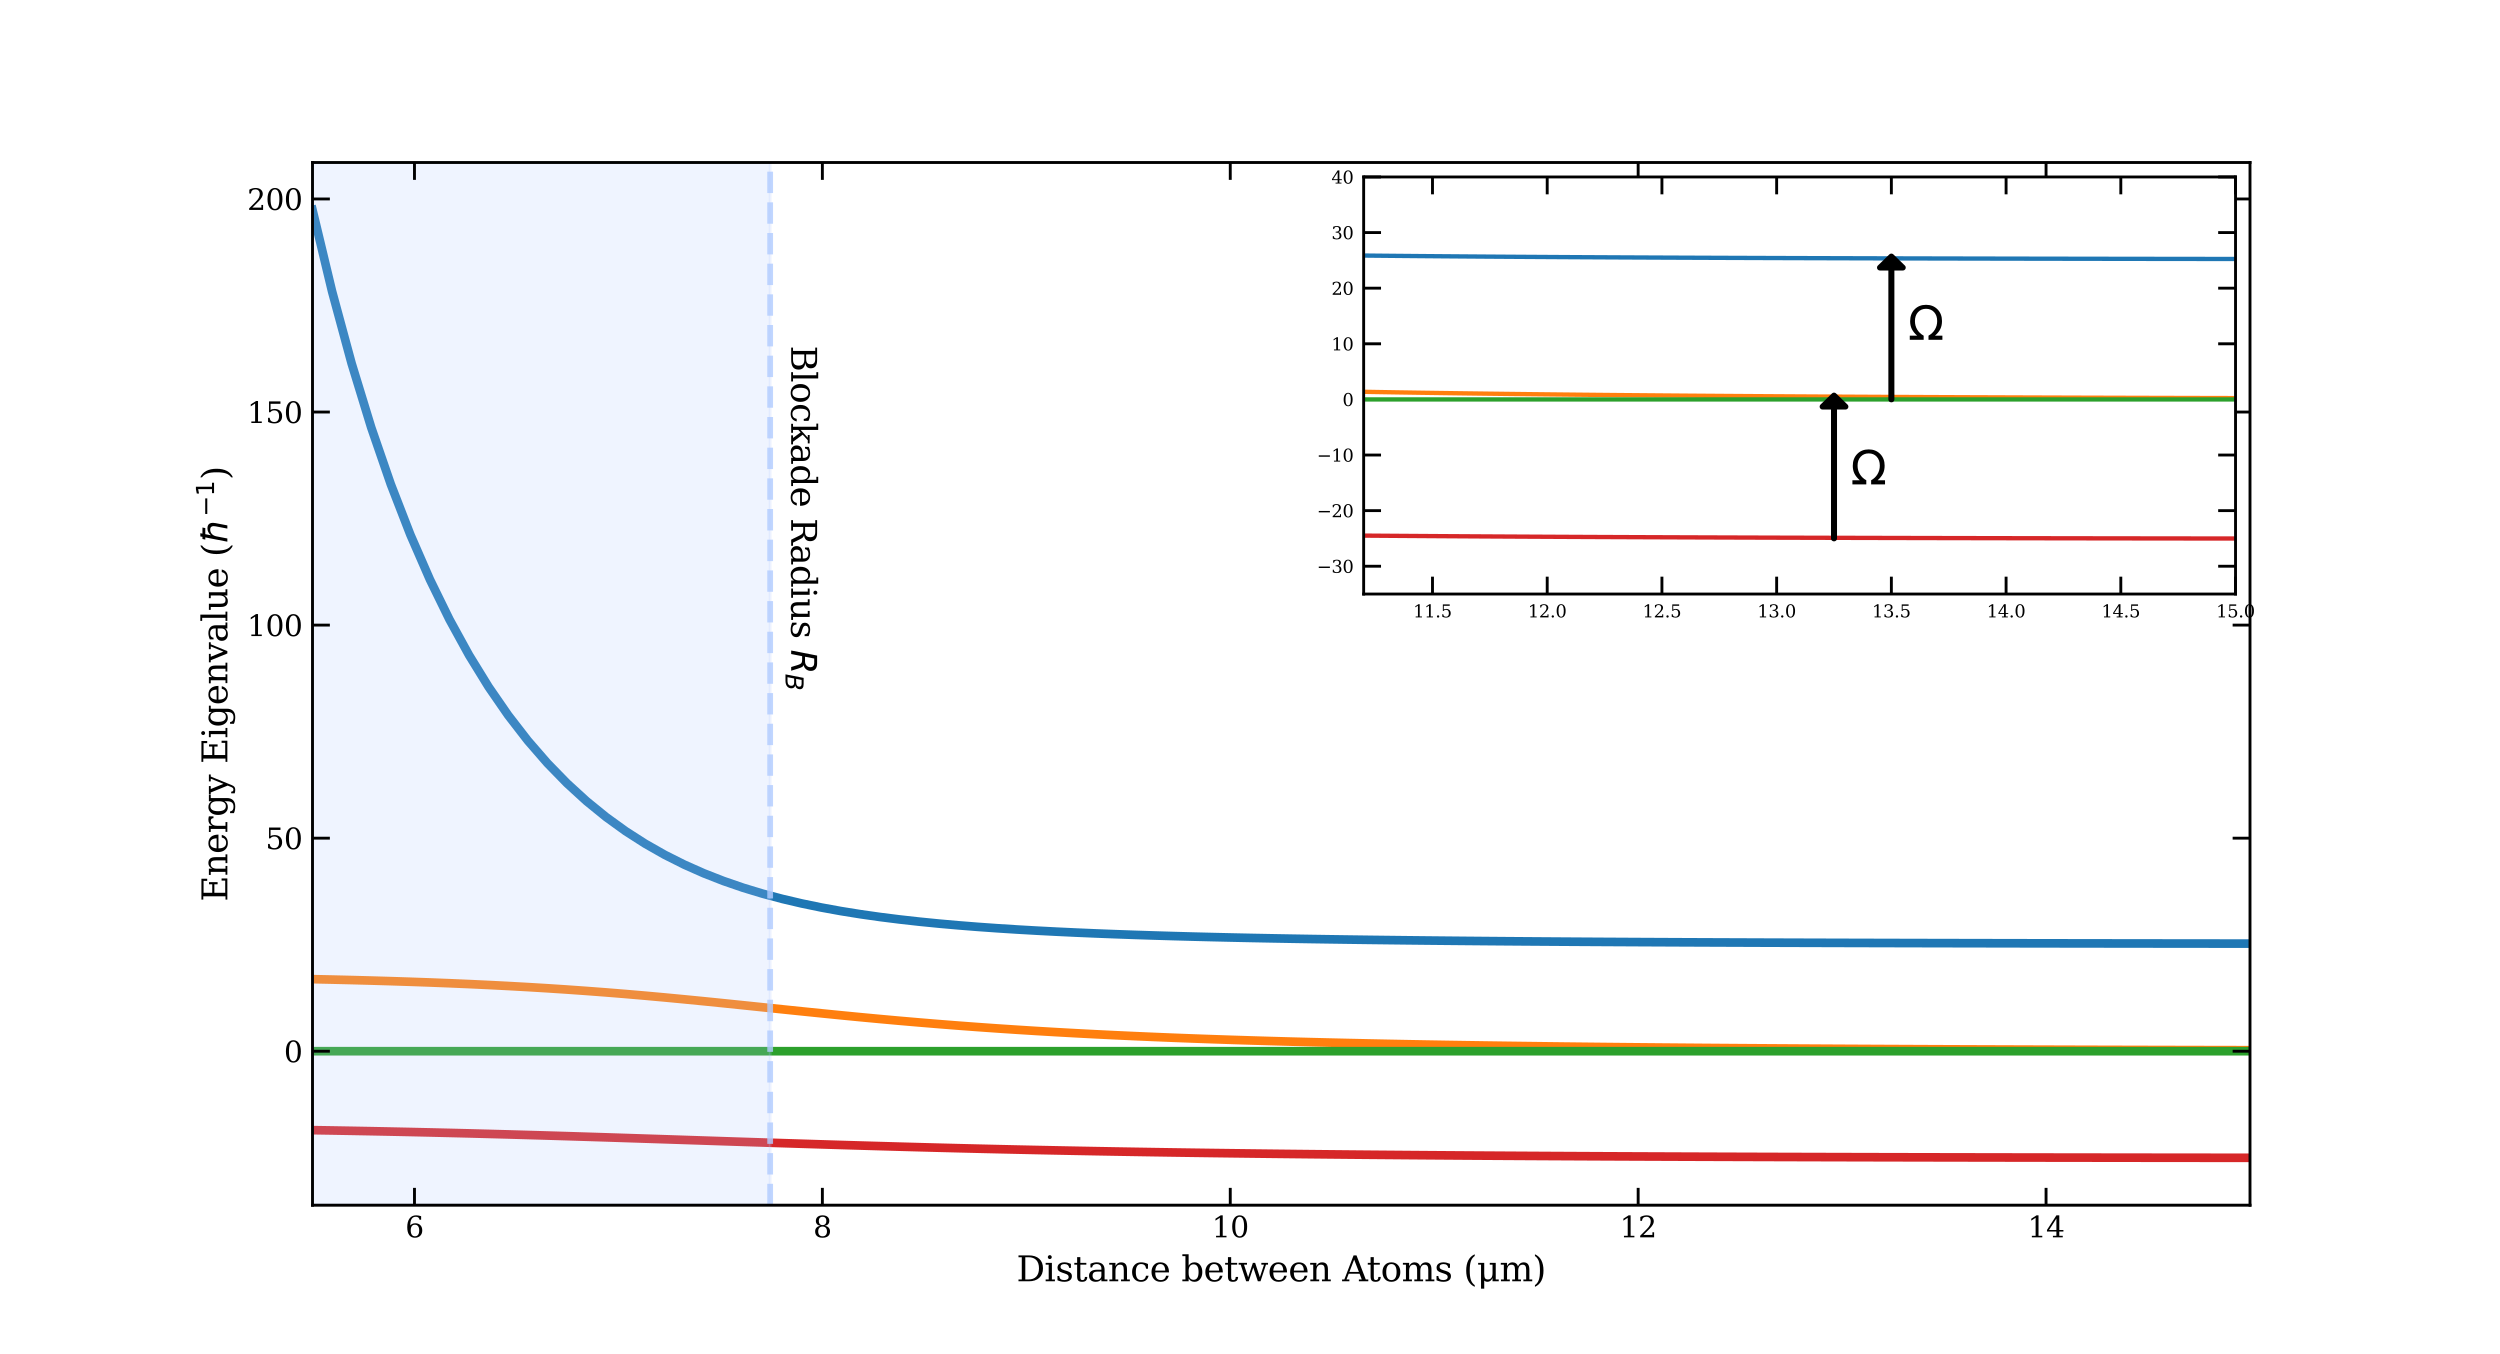 <?xml version="1.0" encoding="utf-8" standalone="no"?>
<!DOCTYPE svg PUBLIC "-//W3C//DTD SVG 1.1//EN"
  "http://www.w3.org/Graphics/SVG/1.1/DTD/svg11.dtd">
<svg xmlns:xlink="http://www.w3.org/1999/xlink" width="864pt" height="468pt" viewBox="0 0 864 468" xmlns="http://www.w3.org/2000/svg" version="1.1">
 <defs>
  <style type="text/css">*{stroke-linejoin: round; stroke-linecap: butt}</style>
 </defs>
 <g id="figure_1">
  <g id="patch_1">
   <path d="M 0 468 
L 864 468 
L 864 0 
L 0 0 
z
" style="fill: #ffffff"/>
  </g>
  <g id="axes_1">
   <g id="patch_2">
    <path d="M 108 416.52 
L 777.6 416.52 
L 777.6 56.16 
L 108 56.16 
z
" style="fill: #ffffff"/>
   </g>
   <g id="line2d_1">
    <path d="M 108 72.54 
L 114.764 100.708 
L 121.527 125.637 
L 128.291 147.735 
L 135.055 167.35 
L 141.818 184.785 
L 148.582 200.298 
L 155.345 214.114 
L 162.109 226.429 
L 168.873 237.41 
L 175.636 247.205 
L 182.4 255.941 
L 189.164 263.732 
L 195.927 270.677 
L 202.691 276.861 
L 209.455 282.363 
L 216.218 287.251 
L 222.982 291.588 
L 229.745 295.43 
L 236.509 298.827 
L 243.273 301.827 
L 250.036 304.471 
L 256.8 306.8 
L 263.564 308.85 
L 270.327 310.654 
L 277.091 312.24 
L 283.855 313.637 
L 290.618 314.868 
L 297.382 315.954 
L 304.145 316.915 
L 310.909 317.765 
L 317.673 318.52 
L 324.436 319.192 
L 331.2 319.792 
L 337.964 320.328 
L 344.727 320.808 
L 351.491 321.24 
L 358.255 321.629 
L 365.018 321.981 
L 371.782 322.299 
L 378.545 322.588 
L 385.309 322.85 
L 392.073 323.09 
L 398.836 323.308 
L 405.6 323.508 
L 412.364 323.692 
L 419.127 323.86 
L 425.891 324.015 
L 432.655 324.158 
L 439.418 324.289 
L 446.182 324.411 
L 452.945 324.524 
L 459.709 324.628 
L 466.473 324.725 
L 473.236 324.815 
L 480 324.898 
L 486.764 324.976 
L 493.527 325.049 
L 500.291 325.117 
L 507.055 325.18 
L 513.818 325.239 
L 520.582 325.294 
L 527.345 325.346 
L 534.109 325.395 
L 540.873 325.44 
L 547.636 325.483 
L 554.4 325.524 
L 561.164 325.561 
L 567.927 325.597 
L 574.691 325.63 
L 581.455 325.662 
L 588.218 325.692 
L 594.982 325.72 
L 601.745 325.746 
L 608.509 325.772 
L 615.273 325.795 
L 622.036 325.818 
L 628.8 325.839 
L 635.564 325.859 
L 642.327 325.878 
L 649.091 325.896 
L 655.855 325.913 
L 662.618 325.929 
L 669.382 325.945 
L 676.145 325.959 
L 682.909 325.973 
L 689.673 325.986 
L 696.436 325.999 
L 703.2 326.011 
L 709.964 326.022 
L 716.727 326.033 
L 723.491 326.043 
L 730.255 326.053 
L 737.018 326.062 
L 743.782 326.071 
L 750.545 326.08 
L 757.309 326.088 
L 764.073 326.095 
L 770.836 326.103 
L 777.6 326.11 
" clip-path="url(#pcadb194c4e)" style="fill: none; stroke: #1f77b4; stroke-width: 3; stroke-linecap: square"/>
   </g>
   <g id="line2d_2">
    <path d="M 108 338.396 
L 114.764 338.544 
L 121.527 338.707 
L 128.291 338.887 
L 135.055 339.085 
L 141.818 339.304 
L 148.582 339.543 
L 155.345 339.807 
L 162.109 340.096 
L 168.873 340.412 
L 175.636 340.757 
L 182.4 341.134 
L 189.164 341.543 
L 195.927 341.987 
L 202.691 342.466 
L 209.455 342.979 
L 216.218 343.528 
L 222.982 344.11 
L 229.745 344.723 
L 236.509 345.365 
L 243.273 346.029 
L 250.036 346.712 
L 256.8 347.409 
L 263.564 348.112 
L 270.327 348.816 
L 277.091 349.515 
L 283.855 350.204 
L 290.618 350.878 
L 297.382 351.534 
L 304.145 352.169 
L 310.909 352.779 
L 317.673 353.363 
L 324.436 353.921 
L 331.2 354.452 
L 337.964 354.955 
L 344.727 355.432 
L 351.491 355.882 
L 358.255 356.307 
L 365.018 356.706 
L 371.782 357.083 
L 378.545 357.437 
L 385.309 357.769 
L 392.073 358.081 
L 398.836 358.374 
L 405.6 358.65 
L 412.364 358.908 
L 419.127 359.15 
L 425.891 359.378 
L 432.655 359.592 
L 439.418 359.792 
L 446.182 359.981 
L 452.945 360.158 
L 459.709 360.324 
L 466.473 360.48 
L 473.236 360.627 
L 480 360.766 
L 486.764 360.896 
L 493.527 361.018 
L 500.291 361.134 
L 507.055 361.242 
L 513.818 361.345 
L 520.582 361.441 
L 527.345 361.532 
L 534.109 361.618 
L 540.873 361.7 
L 547.636 361.776 
L 554.4 361.849 
L 561.164 361.917 
L 567.927 361.982 
L 574.691 362.043 
L 581.455 362.101 
L 588.218 362.156 
L 594.982 362.208 
L 601.745 362.257 
L 608.509 362.304 
L 615.273 362.348 
L 622.036 362.39 
L 628.8 362.43 
L 635.564 362.468 
L 642.327 362.504 
L 649.091 362.538 
L 655.855 362.57 
L 662.618 362.601 
L 669.382 362.631 
L 676.145 362.658 
L 682.909 362.685 
L 689.673 362.71 
L 696.436 362.734 
L 703.2 362.757 
L 709.964 362.779 
L 716.727 362.8 
L 723.491 362.82 
L 730.255 362.839 
L 737.018 362.857 
L 743.782 362.874 
L 750.545 362.891 
L 757.309 362.907 
L 764.073 362.922 
L 770.836 362.936 
L 777.6 362.95 
" clip-path="url(#pcadb194c4e)" style="fill: none; stroke: #ff7f0e; stroke-width: 3; stroke-linecap: square"/>
   </g>
   <g id="line2d_3">
    <path d="M 108 363.3 
L 114.764 363.3 
L 121.527 363.3 
L 128.291 363.3 
L 135.055 363.3 
L 141.818 363.3 
L 148.582 363.3 
L 155.345 363.3 
L 162.109 363.3 
L 168.873 363.3 
L 175.636 363.3 
L 182.4 363.3 
L 189.164 363.3 
L 195.927 363.3 
L 202.691 363.3 
L 209.455 363.3 
L 216.218 363.3 
L 222.982 363.3 
L 229.745 363.3 
L 236.509 363.3 
L 243.273 363.3 
L 250.036 363.3 
L 256.8 363.3 
L 263.564 363.3 
L 270.327 363.3 
L 277.091 363.3 
L 283.855 363.3 
L 290.618 363.3 
L 297.382 363.3 
L 304.145 363.3 
L 310.909 363.3 
L 317.673 363.3 
L 324.436 363.3 
L 331.2 363.3 
L 337.964 363.3 
L 344.727 363.3 
L 351.491 363.3 
L 358.255 363.3 
L 365.018 363.3 
L 371.782 363.3 
L 378.545 363.3 
L 385.309 363.3 
L 392.073 363.3 
L 398.836 363.3 
L 405.6 363.3 
L 412.364 363.3 
L 419.127 363.3 
L 425.891 363.3 
L 432.655 363.3 
L 439.418 363.3 
L 446.182 363.3 
L 452.945 363.3 
L 459.709 363.3 
L 466.473 363.3 
L 473.236 363.3 
L 480 363.3 
L 486.764 363.3 
L 493.527 363.3 
L 500.291 363.3 
L 507.055 363.3 
L 513.818 363.3 
L 520.582 363.3 
L 527.345 363.3 
L 534.109 363.3 
L 540.873 363.3 
L 547.636 363.3 
L 554.4 363.3 
L 561.164 363.3 
L 567.927 363.3 
L 574.691 363.3 
L 581.455 363.3 
L 588.218 363.3 
L 594.982 363.3 
L 601.745 363.3 
L 608.509 363.3 
L 615.273 363.3 
L 622.036 363.3 
L 628.8 363.3 
L 635.564 363.3 
L 642.327 363.3 
L 649.091 363.3 
L 655.855 363.3 
L 662.618 363.3 
L 669.382 363.3 
L 676.145 363.3 
L 682.909 363.3 
L 689.673 363.3 
L 696.436 363.3 
L 703.2 363.3 
L 709.964 363.3 
L 716.727 363.3 
L 723.491 363.3 
L 730.255 363.3 
L 737.018 363.3 
L 743.782 363.3 
L 750.545 363.3 
L 757.309 363.3 
L 764.073 363.3 
L 770.836 363.3 
L 777.6 363.3 
" clip-path="url(#pcadb194c4e)" style="fill: none; stroke: #2ca02c; stroke-width: 3; stroke-linecap: square"/>
   </g>
   <g id="line2d_4">
    <path d="M 108 390.58 
L 114.764 390.691 
L 121.527 390.811 
L 128.291 390.938 
L 135.055 391.074 
L 141.818 391.218 
L 148.582 391.37 
L 155.345 391.531 
L 162.109 391.699 
L 168.873 391.875 
L 175.636 392.059 
L 182.4 392.25 
L 189.164 392.447 
L 195.927 392.65 
L 202.691 392.859 
L 209.455 393.072 
L 216.218 393.29 
L 222.982 393.51 
L 229.745 393.732 
L 236.509 393.956 
L 243.273 394.181 
L 250.036 394.405 
L 256.8 394.628 
L 263.564 394.848 
L 270.327 395.067 
L 277.091 395.282 
L 283.855 395.492 
L 290.618 395.699 
L 297.382 395.9 
L 304.145 396.096 
L 310.909 396.286 
L 317.673 396.47 
L 324.436 396.647 
L 331.2 396.819 
L 337.964 396.984 
L 344.727 397.142 
L 351.491 397.294 
L 358.255 397.44 
L 365.018 397.579 
L 371.782 397.712 
L 378.545 397.839 
L 385.309 397.96 
L 392.073 398.075 
L 398.836 398.185 
L 405.6 398.29 
L 412.364 398.389 
L 419.127 398.483 
L 425.891 398.573 
L 432.655 398.658 
L 439.418 398.739 
L 446.182 398.816 
L 452.945 398.888 
L 459.709 398.957 
L 466.473 399.023 
L 473.236 399.085 
L 480 399.143 
L 486.764 399.199 
L 493.527 399.252 
L 500.291 399.302 
L 507.055 399.35 
L 513.818 399.395 
L 520.582 399.438 
L 527.345 399.478 
L 534.109 399.517 
L 540.873 399.553 
L 547.636 399.588 
L 554.4 399.621 
L 561.164 399.652 
L 567.927 399.682 
L 574.691 399.71 
L 581.455 399.737 
L 588.218 399.762 
L 594.982 399.786 
L 601.745 399.809 
L 608.509 399.831 
L 615.273 399.852 
L 622.036 399.872 
L 628.8 399.89 
L 635.564 399.908 
L 642.327 399.925 
L 649.091 399.942 
L 655.855 399.957 
L 662.618 399.972 
L 669.382 399.986 
L 676.145 399.999 
L 682.909 400.012 
L 689.673 400.024 
L 696.436 400.036 
L 703.2 400.047 
L 709.964 400.057 
L 716.727 400.067 
L 723.491 400.077 
L 730.255 400.086 
L 737.018 400.095 
L 743.782 400.103 
L 750.545 400.111 
L 757.309 400.119 
L 764.073 400.126 
L 770.836 400.133 
L 777.6 400.14 
" clip-path="url(#pcadb194c4e)" style="fill: none; stroke: #d62728; stroke-width: 3; stroke-linecap: square"/>
   </g>
   <g id="patch_3">
    <path d="M 108 416.52 
L 108 56.16 
L 266.167 56.16 
L 266.167 416.52 
z
" clip-path="url(#pcadb194c4e)" style="fill: #b2ccff; opacity: 0.2; stroke: #b2ccff; stroke-linejoin: miter"/>
   </g>
   <g id="matplotlib.axis_1">
    <g id="xtick_1">
     <g id="line2d_5">
      <defs>
       <path id="m9a89f41c21" d="M 0 0 
L 0 -6 
" style="stroke: #000000"/>
      </defs>
      <g>
       <use xlink:href="#m9a89f41c21" x="143.242" y="416.52" style="stroke: #000000"/>
      </g>
     </g>
     <g id="line2d_6">
      <defs>
       <path id="mcce1dc0766" d="M 0 0 
L 0 6 
" style="stroke: #000000"/>
      </defs>
      <g>
       <use xlink:href="#mcce1dc0766" x="143.242" y="56.16" style="stroke: #000000"/>
      </g>
     </g>
     <g id="text_1">
      <!-- 6 -->
      <g transform="translate(140.061 427.618) scale(0.1 -0.1)">
       <defs>
        <path id="DejaVuSerif-36" d="M 2094 219 
Q 2534 219 2771 542 
Q 3009 866 3009 1472 
Q 3009 2078 2771 2401 
Q 2534 2725 2094 2725 
Q 1647 2725 1412 2412 
Q 1178 2100 1178 1509 
Q 1178 888 1415 553 
Q 1653 219 2094 219 
z
M 1075 2569 
Q 1288 2803 1556 2918 
Q 1825 3034 2163 3034 
Q 2859 3034 3264 2615 
Q 3669 2197 3669 1472 
Q 3669 763 3233 336 
Q 2797 -91 2069 -91 
Q 1278 -91 853 498 
Q 428 1088 428 2181 
Q 428 3406 931 4078 
Q 1434 4750 2350 4750 
Q 2597 4750 2869 4703 
Q 3141 4656 3425 4563 
L 3425 3794 
L 3072 3794 
Q 3034 4109 2831 4275 
Q 2628 4441 2284 4441 
Q 1678 4441 1381 3981 
Q 1084 3522 1075 2569 
z
" transform="scale(0.016)"/>
       </defs>
       <use xlink:href="#DejaVuSerif-36"/>
      </g>
     </g>
    </g>
    <g id="xtick_2">
     <g id="line2d_7">
      <g>
       <use xlink:href="#m9a89f41c21" x="284.211" y="416.52" style="stroke: #000000"/>
      </g>
     </g>
     <g id="line2d_8">
      <g>
       <use xlink:href="#mcce1dc0766" x="284.211" y="56.16" style="stroke: #000000"/>
      </g>
     </g>
     <g id="text_2">
      <!-- 8 -->
      <g transform="translate(281.029 427.618) scale(0.1 -0.1)">
       <defs>
        <path id="DejaVuSerif-38" d="M 2981 1275 
Q 2981 1775 2732 2051 
Q 2484 2328 2034 2328 
Q 1584 2328 1336 2051 
Q 1088 1775 1088 1275 
Q 1088 772 1336 495 
Q 1584 219 2034 219 
Q 2484 219 2732 495 
Q 2981 772 2981 1275 
z
M 2853 3541 
Q 2853 3966 2637 4203 
Q 2422 4441 2034 4441 
Q 1650 4441 1433 4203 
Q 1216 3966 1216 3541 
Q 1216 3113 1433 2875 
Q 1650 2638 2034 2638 
Q 2422 2638 2637 2875 
Q 2853 3113 2853 3541 
z
M 2516 2484 
Q 3047 2413 3344 2092 
Q 3641 1772 3641 1275 
Q 3641 619 3225 264 
Q 2809 -91 2034 -91 
Q 1263 -91 845 264 
Q 428 619 428 1275 
Q 428 1772 725 2092 
Q 1022 2413 1556 2484 
Q 1084 2569 832 2842 
Q 581 3116 581 3541 
Q 581 4103 968 4426 
Q 1356 4750 2034 4750 
Q 2713 4750 3100 4426 
Q 3488 4103 3488 3541 
Q 3488 3116 3236 2842 
Q 2984 2569 2516 2484 
z
" transform="scale(0.016)"/>
       </defs>
       <use xlink:href="#DejaVuSerif-38"/>
      </g>
     </g>
    </g>
    <g id="xtick_3">
     <g id="line2d_9">
      <g>
       <use xlink:href="#m9a89f41c21" x="425.179" y="416.52" style="stroke: #000000"/>
      </g>
     </g>
     <g id="line2d_10">
      <g>
       <use xlink:href="#mcce1dc0766" x="425.179" y="56.16" style="stroke: #000000"/>
      </g>
     </g>
     <g id="text_3">
      <!-- 10 -->
      <g transform="translate(418.816 427.618) scale(0.1 -0.1)">
       <defs>
        <path id="DejaVuSerif-31" d="M 909 0 
L 909 331 
L 1722 331 
L 1722 4213 
L 781 3603 
L 781 4013 
L 1919 4750 
L 2350 4750 
L 2350 331 
L 3163 331 
L 3163 0 
L 909 0 
z
" transform="scale(0.016)"/>
        <path id="DejaVuSerif-30" d="M 2034 219 
Q 2513 219 2750 744 
Q 2988 1269 2988 2328 
Q 2988 3391 2750 3916 
Q 2513 4441 2034 4441 
Q 1556 4441 1318 3916 
Q 1081 3391 1081 2328 
Q 1081 1269 1318 744 
Q 1556 219 2034 219 
z
M 2034 -91 
Q 1275 -91 848 546 
Q 422 1184 422 2328 
Q 422 3475 848 4112 
Q 1275 4750 2034 4750 
Q 2797 4750 3222 4112 
Q 3647 3475 3647 2328 
Q 3647 1184 3222 546 
Q 2797 -91 2034 -91 
z
" transform="scale(0.016)"/>
       </defs>
       <use xlink:href="#DejaVuSerif-31"/>
       <use xlink:href="#DejaVuSerif-30" x="63.623"/>
      </g>
     </g>
    </g>
    <g id="xtick_4">
     <g id="line2d_11">
      <g>
       <use xlink:href="#m9a89f41c21" x="566.147" y="416.52" style="stroke: #000000"/>
      </g>
     </g>
     <g id="line2d_12">
      <g>
       <use xlink:href="#mcce1dc0766" x="566.147" y="56.16" style="stroke: #000000"/>
      </g>
     </g>
     <g id="text_4">
      <!-- 12 -->
      <g transform="translate(559.785 427.618) scale(0.1 -0.1)">
       <defs>
        <path id="DejaVuSerif-32" d="M 819 3553 
L 469 3553 
L 469 4384 
Q 803 4563 1142 4656 
Q 1481 4750 1806 4750 
Q 2534 4750 2956 4397 
Q 3378 4044 3378 3438 
Q 3378 2753 2422 1800 
Q 2347 1728 2309 1691 
L 1131 513 
L 3078 513 
L 3078 1088 
L 3444 1088 
L 3444 0 
L 434 0 
L 434 341 
L 1850 1753 
Q 2319 2222 2519 2614 
Q 2719 3006 2719 3438 
Q 2719 3909 2473 4175 
Q 2228 4441 1797 4441 
Q 1350 4441 1106 4219 
Q 863 3997 819 3553 
z
" transform="scale(0.016)"/>
       </defs>
       <use xlink:href="#DejaVuSerif-31"/>
       <use xlink:href="#DejaVuSerif-32" x="63.623"/>
      </g>
     </g>
    </g>
    <g id="xtick_5">
     <g id="line2d_13">
      <g>
       <use xlink:href="#m9a89f41c21" x="707.116" y="416.52" style="stroke: #000000"/>
      </g>
     </g>
     <g id="line2d_14">
      <g>
       <use xlink:href="#mcce1dc0766" x="707.116" y="56.16" style="stroke: #000000"/>
      </g>
     </g>
     <g id="text_5">
      <!-- 14 -->
      <g transform="translate(700.753 427.618) scale(0.1 -0.1)">
       <defs>
        <path id="DejaVuSerif-34" d="M 2234 1581 
L 2234 4063 
L 641 1581 
L 2234 1581 
z
M 3609 0 
L 1484 0 
L 1484 331 
L 2234 331 
L 2234 1247 
L 197 1247 
L 197 1588 
L 2241 4750 
L 2859 4750 
L 2859 1581 
L 3750 1581 
L 3750 1247 
L 2859 1247 
L 2859 331 
L 3609 331 
L 3609 0 
z
" transform="scale(0.016)"/>
       </defs>
       <use xlink:href="#DejaVuSerif-31"/>
       <use xlink:href="#DejaVuSerif-34" x="63.623"/>
      </g>
     </g>
    </g>
    <g id="text_6">
     <!-- Distance between Atoms (μm) -->
     <g transform="translate(351.31 442.816) scale(0.12 -0.12)">
      <defs>
       <path id="DejaVuSerif-44" d="M 1581 331 
L 2163 331 
Q 3072 331 3558 850 
Q 4044 1369 4044 2338 
Q 4044 3306 3559 3818 
Q 3075 4331 2163 4331 
L 1581 4331 
L 1581 331 
z
M 353 0 
L 353 331 
L 947 331 
L 947 4331 
L 353 4331 
L 353 4666 
L 2209 4666 
Q 3416 4666 4089 4050 
Q 4763 3434 4763 2338 
Q 4763 1238 4088 619 
Q 3413 0 2209 0 
L 353 0 
z
" transform="scale(0.016)"/>
       <path id="DejaVuSerif-69" d="M 622 4353 
Q 622 4497 726 4603 
Q 831 4709 978 4709 
Q 1122 4709 1226 4603 
Q 1331 4497 1331 4353 
Q 1331 4206 1228 4103 
Q 1125 4000 978 4000 
Q 831 4000 726 4103 
Q 622 4206 622 4353 
z
M 1356 331 
L 1900 331 
L 1900 0 
L 231 0 
L 231 331 
L 781 331 
L 781 2988 
L 231 2988 
L 231 3322 
L 1356 3322 
L 1356 331 
z
" transform="scale(0.016)"/>
       <path id="DejaVuSerif-73" d="M 359 184 
L 359 959 
L 691 959 
Q 703 588 923 403 
Q 1144 219 1575 219 
Q 1963 219 2166 364 
Q 2369 509 2369 788 
Q 2369 1006 2220 1140 
Q 2072 1275 1594 1428 
L 1178 1569 
Q 750 1706 558 1912 
Q 366 2119 366 2438 
Q 366 2894 700 3153 
Q 1034 3413 1625 3413 
Q 1888 3413 2178 3344 
Q 2469 3275 2778 3144 
L 2778 2419 
L 2447 2419 
Q 2434 2741 2221 2922 
Q 2009 3103 1644 3103 
Q 1281 3103 1095 2975 
Q 909 2847 909 2591 
Q 909 2381 1050 2254 
Q 1191 2128 1613 1997 
L 2069 1856 
Q 2541 1709 2748 1489 
Q 2956 1269 2956 922 
Q 2956 450 2595 179 
Q 2234 -91 1600 -91 
Q 1278 -91 972 -22 
Q 666 47 359 184 
z
" transform="scale(0.016)"/>
       <path id="DejaVuSerif-74" d="M 691 2988 
L 184 2988 
L 184 3322 
L 691 3322 
L 691 4353 
L 1269 4353 
L 1269 3322 
L 2350 3322 
L 2350 2988 
L 1269 2988 
L 1269 878 
Q 1269 456 1350 337 
Q 1431 219 1650 219 
Q 1875 219 1978 351 
Q 2081 484 2088 781 
L 2522 781 
Q 2497 328 2275 118 
Q 2053 -91 1600 -91 
Q 1103 -91 897 129 
Q 691 350 691 878 
L 691 2988 
z
" transform="scale(0.016)"/>
       <path id="DejaVuSerif-61" d="M 2547 1044 
L 2547 1747 
L 1806 1747 
Q 1378 1747 1168 1562 
Q 959 1378 959 997 
Q 959 650 1171 447 
Q 1384 244 1747 244 
Q 2106 244 2326 466 
Q 2547 688 2547 1044 
z
M 3122 2075 
L 3122 331 
L 3634 331 
L 3634 0 
L 2547 0 
L 2547 359 
Q 2356 128 2106 18 
Q 1856 -91 1522 -91 
Q 969 -91 644 203 
Q 319 497 319 997 
Q 319 1513 691 1797 
Q 1063 2081 1741 2081 
L 2547 2081 
L 2547 2309 
Q 2547 2688 2317 2895 
Q 2088 3103 1672 3103 
Q 1328 3103 1125 2947 
Q 922 2791 872 2484 
L 575 2484 
L 575 3156 
Q 875 3284 1158 3348 
Q 1441 3413 1709 3413 
Q 2400 3413 2761 3070 
Q 3122 2728 3122 2075 
z
" transform="scale(0.016)"/>
       <path id="DejaVuSerif-6e" d="M 263 0 
L 263 331 
L 781 331 
L 781 2988 
L 231 2988 
L 231 3322 
L 1356 3322 
L 1356 2731 
Q 1516 3069 1770 3241 
Q 2025 3413 2363 3413 
Q 2913 3413 3172 3097 
Q 3431 2781 3431 2113 
L 3431 331 
L 3944 331 
L 3944 0 
L 2356 0 
L 2356 331 
L 2853 331 
L 2853 1931 
Q 2853 2541 2703 2767 
Q 2553 2994 2175 2994 
Q 1775 2994 1565 2701 
Q 1356 2409 1356 1850 
L 1356 331 
L 1856 331 
L 1856 0 
L 263 0 
z
" transform="scale(0.016)"/>
       <path id="DejaVuSerif-63" d="M 3291 997 
Q 3169 466 2822 187 
Q 2475 -91 1925 -91 
Q 1200 -91 759 389 
Q 319 869 319 1663 
Q 319 2459 759 2936 
Q 1200 3413 1925 3413 
Q 2241 3413 2553 3339 
Q 2866 3266 3181 3116 
L 3181 2266 
L 2847 2266 
Q 2781 2703 2561 2903 
Q 2341 3103 1931 3103 
Q 1466 3103 1228 2742 
Q 991 2381 991 1663 
Q 991 944 1227 581 
Q 1463 219 1931 219 
Q 2303 219 2525 412 
Q 2747 606 2828 997 
L 3291 997 
z
" transform="scale(0.016)"/>
       <path id="DejaVuSerif-65" d="M 3469 1600 
L 991 1600 
L 991 1575 
Q 991 903 1244 561 
Q 1497 219 1991 219 
Q 2369 219 2611 417 
Q 2853 616 2950 1006 
L 3413 1006 
Q 3275 459 2904 184 
Q 2534 -91 1931 -91 
Q 1203 -91 761 389 
Q 319 869 319 1663 
Q 319 2450 753 2931 
Q 1188 3413 1894 3413 
Q 2647 3413 3050 2948 
Q 3453 2484 3469 1600 
z
M 2791 1931 
Q 2772 2513 2545 2808 
Q 2319 3103 1894 3103 
Q 1497 3103 1269 2806 
Q 1041 2509 991 1931 
L 2791 1931 
z
" transform="scale(0.016)"/>
       <path id="DejaVuSerif-20" transform="scale(0.016)"/>
       <path id="DejaVuSerif-62" d="M 738 331 
L 738 4531 
L 184 4531 
L 184 4863 
L 1313 4863 
L 1313 2803 
Q 1481 3116 1742 3264 
Q 2003 3413 2388 3413 
Q 3000 3413 3387 2928 
Q 3775 2444 3775 1663 
Q 3775 881 3387 395 
Q 3000 -91 2388 -91 
Q 2003 -91 1742 57 
Q 1481 206 1313 519 
L 1313 0 
L 184 0 
L 184 331 
L 738 331 
z
M 1313 1497 
Q 1313 897 1542 583 
Q 1772 269 2209 269 
Q 2650 269 2876 622 
Q 3103 975 3103 1663 
Q 3103 2353 2876 2703 
Q 2650 3053 2209 3053 
Q 1772 3053 1542 2737 
Q 1313 2422 1313 1825 
L 1313 1497 
z
" transform="scale(0.016)"/>
       <path id="DejaVuSerif-77" d="M 3072 3322 
L 3922 728 
L 4672 2988 
L 4191 2988 
L 4191 3322 
L 5394 3322 
L 5394 2988 
L 5025 2988 
L 4038 0 
L 3559 0 
L 2741 2484 
L 1919 0 
L 1459 0 
L 475 2988 
L 103 2988 
L 103 3322 
L 1606 3322 
L 1606 2988 
L 1069 2988 
L 1813 728 
L 2669 3322 
L 3072 3322 
z
" transform="scale(0.016)"/>
       <path id="DejaVuSerif-41" d="M 1281 1691 
L 2994 1691 
L 2138 3909 
L 1281 1691 
z
M -38 0 
L -38 331 
L 372 331 
L 2034 4666 
L 2559 4666 
L 4225 331 
L 4684 331 
L 4684 0 
L 2988 0 
L 2988 331 
L 3506 331 
L 3116 1356 
L 1153 1356 
L 763 331 
L 1275 331 
L 1275 0 
L -38 0 
z
" transform="scale(0.016)"/>
       <path id="DejaVuSerif-6f" d="M 1925 219 
Q 2388 219 2623 584 
Q 2859 950 2859 1663 
Q 2859 2375 2623 2739 
Q 2388 3103 1925 3103 
Q 1463 3103 1227 2739 
Q 991 2375 991 1663 
Q 991 950 1228 584 
Q 1466 219 1925 219 
z
M 1925 -91 
Q 1200 -91 759 389 
Q 319 869 319 1663 
Q 319 2456 758 2934 
Q 1197 3413 1925 3413 
Q 2653 3413 3092 2934 
Q 3531 2456 3531 1663 
Q 3531 869 3092 389 
Q 2653 -91 1925 -91 
z
" transform="scale(0.016)"/>
       <path id="DejaVuSerif-6d" d="M 3316 2675 
Q 3481 3041 3739 3227 
Q 3997 3413 4341 3413 
Q 4863 3413 5119 3089 
Q 5375 2766 5375 2113 
L 5375 331 
L 5894 331 
L 5894 0 
L 4300 0 
L 4300 331 
L 4800 331 
L 4800 2047 
Q 4800 2556 4650 2772 
Q 4500 2988 4153 2988 
Q 3769 2988 3567 2697 
Q 3366 2406 3366 1850 
L 3366 331 
L 3866 331 
L 3866 0 
L 2291 0 
L 2291 331 
L 2791 331 
L 2791 2069 
Q 2791 2566 2641 2777 
Q 2491 2988 2144 2988 
Q 1759 2988 1557 2697 
Q 1356 2406 1356 1850 
L 1356 331 
L 1856 331 
L 1856 0 
L 263 0 
L 263 331 
L 781 331 
L 781 2994 
L 231 2994 
L 231 3322 
L 1356 3322 
L 1356 2731 
Q 1516 3063 1762 3238 
Q 2009 3413 2322 3413 
Q 2709 3413 2968 3220 
Q 3228 3028 3316 2675 
z
" transform="scale(0.016)"/>
       <path id="DejaVuSerif-28" d="M 2041 -997 
Q 1281 -656 893 83 
Q 506 822 506 1931 
Q 506 3044 893 3783 
Q 1281 4522 2041 4863 
L 2041 4556 
Q 1559 4225 1350 3623 
Q 1141 3022 1141 1931 
Q 1141 844 1350 242 
Q 1559 -359 2041 -691 
L 2041 -997 
z
" transform="scale(0.016)"/>
       <path id="DejaVuSerif-3bc" d="M 2309 3322 
L 3384 3322 
L 3384 325 
L 3928 325 
L 3928 0 
L 2809 0 
L 2809 588 
Q 2647 256 2417 82 
Q 2188 -91 1906 -91 
Q 1728 -91 1581 -34 
Q 1434 22 1313 134 
L 1313 -1331 
L 738 -1331 
L 738 2988 
L 219 2988 
L 219 3322 
L 1313 3322 
L 1313 1388 
Q 1313 781 1463 556 
Q 1613 331 1991 331 
Q 2391 331 2600 625 
Q 2809 919 2809 1478 
L 2809 2988 
L 2309 2988 
L 2309 3322 
z
" transform="scale(0.016)"/>
       <path id="DejaVuSerif-29" d="M 453 -997 
L 453 -691 
Q 934 -359 1145 242 
Q 1356 844 1356 1931 
Q 1356 3022 1145 3623 
Q 934 4225 453 4556 
L 453 4863 
Q 1216 4522 1603 3783 
Q 1991 3044 1991 1931 
Q 1991 822 1603 83 
Q 1216 -656 453 -997 
z
" transform="scale(0.016)"/>
      </defs>
      <use xlink:href="#DejaVuSerif-44"/>
      <use xlink:href="#DejaVuSerif-69" x="80.176"/>
      <use xlink:href="#DejaVuSerif-73" x="112.158"/>
      <use xlink:href="#DejaVuSerif-74" x="163.477"/>
      <use xlink:href="#DejaVuSerif-61" x="203.662"/>
      <use xlink:href="#DejaVuSerif-6e" x="263.281"/>
      <use xlink:href="#DejaVuSerif-63" x="327.686"/>
      <use xlink:href="#DejaVuSerif-65" x="383.691"/>
      <use xlink:href="#DejaVuSerif-20" x="442.871"/>
      <use xlink:href="#DejaVuSerif-62" x="474.658"/>
      <use xlink:href="#DejaVuSerif-65" x="538.672"/>
      <use xlink:href="#DejaVuSerif-74" x="597.852"/>
      <use xlink:href="#DejaVuSerif-77" x="638.037"/>
      <use xlink:href="#DejaVuSerif-65" x="723.633"/>
      <use xlink:href="#DejaVuSerif-65" x="782.812"/>
      <use xlink:href="#DejaVuSerif-6e" x="841.992"/>
      <use xlink:href="#DejaVuSerif-20" x="906.396"/>
      <use xlink:href="#DejaVuSerif-41" x="938.184"/>
      <use xlink:href="#DejaVuSerif-74" x="1008.65"/>
      <use xlink:href="#DejaVuSerif-6f" x="1048.836"/>
      <use xlink:href="#DejaVuSerif-6d" x="1109.041"/>
      <use xlink:href="#DejaVuSerif-73" x="1203.865"/>
      <use xlink:href="#DejaVuSerif-20" x="1255.184"/>
      <use xlink:href="#DejaVuSerif-28" x="1286.971"/>
      <use xlink:href="#DejaVuSerif-3bc" x="1325.984"/>
      <use xlink:href="#DejaVuSerif-6d" x="1390.975"/>
      <use xlink:href="#DejaVuSerif-29" x="1485.799"/>
     </g>
    </g>
   </g>
   <g id="matplotlib.axis_2">
    <g id="ytick_1">
     <g id="line2d_15">
      <defs>
       <path id="m41c8344e5c" d="M 0 0 
L 6 0 
" style="stroke: #000000"/>
      </defs>
      <g>
       <use xlink:href="#m41c8344e5c" x="108" y="363.3" style="stroke: #000000"/>
      </g>
     </g>
     <g id="line2d_16">
      <defs>
       <path id="mdf0bf89795" d="M 0 0 
L -6 0 
" style="stroke: #000000"/>
      </defs>
      <g>
       <use xlink:href="#mdf0bf89795" x="777.6" y="363.3" style="stroke: #000000"/>
      </g>
     </g>
     <g id="text_7">
      <!-- 0 -->
      <g transform="translate(98.138 367.099) scale(0.1 -0.1)">
       <use xlink:href="#DejaVuSerif-30"/>
      </g>
     </g>
    </g>
    <g id="ytick_2">
     <g id="line2d_17">
      <g>
       <use xlink:href="#m41c8344e5c" x="108" y="289.665" style="stroke: #000000"/>
      </g>
     </g>
     <g id="line2d_18">
      <g>
       <use xlink:href="#mdf0bf89795" x="777.6" y="289.665" style="stroke: #000000"/>
      </g>
     </g>
     <g id="text_8">
      <!-- 50 -->
      <g transform="translate(91.775 293.464) scale(0.1 -0.1)">
       <defs>
        <path id="DejaVuSerif-35" d="M 3219 4666 
L 3219 4153 
L 1081 4153 
L 1081 2816 
Q 1244 2928 1461 2984 
Q 1678 3041 1947 3041 
Q 2703 3041 3140 2622 
Q 3578 2203 3578 1478 
Q 3578 738 3136 323 
Q 2694 -91 1894 -91 
Q 1572 -91 1234 -12 
Q 897 66 544 225 
L 544 1131 
L 897 1131 
Q 925 688 1179 453 
Q 1434 219 1894 219 
Q 2388 219 2653 544 
Q 2919 869 2919 1478 
Q 2919 2084 2655 2407 
Q 2391 2731 1894 2731 
Q 1613 2731 1398 2631 
Q 1184 2531 1019 2322 
L 750 2322 
L 750 4666 
L 3219 4666 
z
" transform="scale(0.016)"/>
       </defs>
       <use xlink:href="#DejaVuSerif-35"/>
       <use xlink:href="#DejaVuSerif-30" x="63.623"/>
      </g>
     </g>
    </g>
    <g id="ytick_3">
     <g id="line2d_19">
      <g>
       <use xlink:href="#m41c8344e5c" x="108" y="216.03" style="stroke: #000000"/>
      </g>
     </g>
     <g id="line2d_20">
      <g>
       <use xlink:href="#mdf0bf89795" x="777.6" y="216.03" style="stroke: #000000"/>
      </g>
     </g>
     <g id="text_9">
      <!-- 100 -->
      <g transform="translate(85.412 219.829) scale(0.1 -0.1)">
       <use xlink:href="#DejaVuSerif-31"/>
       <use xlink:href="#DejaVuSerif-30" x="63.623"/>
       <use xlink:href="#DejaVuSerif-30" x="127.246"/>
      </g>
     </g>
    </g>
    <g id="ytick_4">
     <g id="line2d_21">
      <g>
       <use xlink:href="#m41c8344e5c" x="108" y="142.395" style="stroke: #000000"/>
      </g>
     </g>
     <g id="line2d_22">
      <g>
       <use xlink:href="#mdf0bf89795" x="777.6" y="142.395" style="stroke: #000000"/>
      </g>
     </g>
     <g id="text_10">
      <!-- 150 -->
      <g transform="translate(85.412 146.194) scale(0.1 -0.1)">
       <use xlink:href="#DejaVuSerif-31"/>
       <use xlink:href="#DejaVuSerif-35" x="63.623"/>
       <use xlink:href="#DejaVuSerif-30" x="127.246"/>
      </g>
     </g>
    </g>
    <g id="ytick_5">
     <g id="line2d_23">
      <g>
       <use xlink:href="#m41c8344e5c" x="108" y="68.76" style="stroke: #000000"/>
      </g>
     </g>
     <g id="line2d_24">
      <g>
       <use xlink:href="#mdf0bf89795" x="777.6" y="68.76" style="stroke: #000000"/>
      </g>
     </g>
     <g id="text_11">
      <!-- 200 -->
      <g transform="translate(85.412 72.559) scale(0.1 -0.1)">
       <use xlink:href="#DejaVuSerif-32"/>
       <use xlink:href="#DejaVuSerif-30" x="63.623"/>
       <use xlink:href="#DejaVuSerif-30" x="127.246"/>
      </g>
     </g>
    </g>
    <g id="text_12">
     <!-- Energy Eigenvalue ($ħ^{-1}$) -->
     <g transform="translate(78.653 311.58) rotate(-90) scale(0.12 -0.12)">
      <defs>
       <path id="DejaVuSerif-45" d="M 353 0 
L 353 331 
L 947 331 
L 947 4331 
L 353 4331 
L 353 4666 
L 4109 4666 
L 4109 3628 
L 3725 3628 
L 3725 4281 
L 1581 4281 
L 1581 2719 
L 3109 2719 
L 3109 3303 
L 3494 3303 
L 3494 1753 
L 3109 1753 
L 3109 2338 
L 1581 2338 
L 1581 384 
L 3775 384 
L 3775 1038 
L 4159 1038 
L 4159 0 
L 353 0 
z
" transform="scale(0.016)"/>
       <path id="DejaVuSerif-72" d="M 3059 3328 
L 3059 2497 
L 2728 2497 
Q 2713 2744 2591 2866 
Q 2469 2988 2234 2988 
Q 1809 2988 1582 2694 
Q 1356 2400 1356 1850 
L 1356 331 
L 2022 331 
L 2022 0 
L 263 0 
L 263 331 
L 781 331 
L 781 2994 
L 231 2994 
L 231 3322 
L 1356 3322 
L 1356 2731 
Q 1525 3078 1790 3245 
Q 2056 3413 2438 3413 
Q 2578 3413 2733 3391 
Q 2888 3369 3059 3328 
z
" transform="scale(0.016)"/>
       <path id="DejaVuSerif-67" d="M 3359 2988 
L 3359 72 
Q 3359 -644 2965 -1033 
Q 2572 -1422 1844 -1422 
Q 1516 -1422 1216 -1362 
Q 916 -1303 641 -1184 
L 641 -488 
L 941 -488 
Q 997 -813 1206 -963 
Q 1416 -1113 1806 -1113 
Q 2313 -1113 2548 -827 
Q 2784 -541 2784 72 
L 2784 519 
Q 2616 206 2355 57 
Q 2094 -91 1709 -91 
Q 1097 -91 708 395 
Q 319 881 319 1663 
Q 319 2444 706 2928 
Q 1094 3413 1709 3413 
Q 2094 3413 2355 3264 
Q 2616 3116 2784 2803 
L 2784 3322 
L 3909 3322 
L 3909 2988 
L 3359 2988 
z
M 2784 1825 
Q 2784 2422 2554 2737 
Q 2325 3053 1888 3053 
Q 1444 3053 1217 2703 
Q 991 2353 991 1663 
Q 991 975 1217 622 
Q 1444 269 1888 269 
Q 2325 269 2554 583 
Q 2784 897 2784 1497 
L 2784 1825 
z
" transform="scale(0.016)"/>
       <path id="DejaVuSerif-79" d="M 1381 -609 
L 1600 -56 
L 359 2988 
L -19 2988 
L -19 3322 
L 1509 3322 
L 1509 2988 
L 978 2988 
L 1913 703 
L 2847 2988 
L 2350 2988 
L 2350 3322 
L 3597 3322 
L 3597 2988 
L 3225 2988 
L 1703 -750 
Q 1547 -1138 1356 -1280 
Q 1166 -1422 819 -1422 
Q 672 -1422 517 -1397 
Q 363 -1372 206 -1325 
L 206 -691 
L 500 -691 
Q 519 -903 608 -995 
Q 697 -1088 884 -1088 
Q 1056 -1088 1161 -992 
Q 1266 -897 1381 -609 
z
" transform="scale(0.016)"/>
       <path id="DejaVuSerif-76" d="M 1581 0 
L 359 2988 
L -19 2988 
L -19 3322 
L 1509 3322 
L 1509 2988 
L 978 2988 
L 1913 703 
L 2847 2988 
L 2350 2988 
L 2350 3322 
L 3597 3322 
L 3597 2988 
L 3225 2988 
L 2003 0 
L 1581 0 
z
" transform="scale(0.016)"/>
       <path id="DejaVuSerif-6c" d="M 1313 331 
L 1856 331 
L 1856 0 
L 184 0 
L 184 331 
L 738 331 
L 738 4531 
L 184 4531 
L 184 4863 
L 1313 4863 
L 1313 331 
z
" transform="scale(0.016)"/>
       <path id="DejaVuSerif-75" d="M 2266 3322 
L 3341 3322 
L 3341 331 
L 3884 331 
L 3884 0 
L 2766 0 
L 2766 588 
Q 2606 256 2353 82 
Q 2100 -91 1766 -91 
Q 1213 -91 952 223 
Q 691 538 691 1209 
L 691 2988 
L 172 2988 
L 172 3322 
L 1269 3322 
L 1269 1388 
Q 1269 781 1417 556 
Q 1566 331 1947 331 
Q 2347 331 2556 625 
Q 2766 919 2766 1478 
L 2766 2988 
L 2266 2988 
L 2266 3322 
z
" transform="scale(0.016)"/>
       <path id="DejaVuSans-Oblique-127" d="M 3634 2113 
L 3225 0 
L 2650 0 
L 3056 2094 
Q 3094 2291 3094 2450 
Q 3094 2688 3006 2838 
Q 2863 3084 2475 3084 
Q 2009 3084 1681 2788 
Q 1356 2491 1256 1978 
L 872 0 
L 294 0 
L 1066 3969 
L 675 3969 
L 775 4481 
L 1166 4481 
L 1238 4863 
L 1816 4863 
L 1744 4481 
L 2844 4481 
L 2744 3969 
L 1644 3969 
L 1447 2956 
Q 1713 3272 2025 3428 
Q 2331 3584 2700 3584 
Q 3300 3584 3538 3213 
Q 3688 2975 3688 2606 
Q 3688 2381 3634 2113 
z
" transform="scale(0.016)"/>
       <path id="DejaVuSans-2212" d="M 678 2272 
L 4684 2272 
L 4684 1741 
L 678 1741 
L 678 2272 
z
" transform="scale(0.016)"/>
       <path id="DejaVuSans-31" d="M 794 531 
L 1825 531 
L 1825 4091 
L 703 3866 
L 703 4441 
L 1819 4666 
L 2450 4666 
L 2450 531 
L 3481 531 
L 3481 0 
L 794 0 
L 794 531 
z
" transform="scale(0.016)"/>
      </defs>
      <use xlink:href="#DejaVuSerif-45" transform="translate(0 0.684)"/>
      <use xlink:href="#DejaVuSerif-6e" transform="translate(72.998 0.684)"/>
      <use xlink:href="#DejaVuSerif-65" transform="translate(137.402 0.684)"/>
      <use xlink:href="#DejaVuSerif-72" transform="translate(196.582 0.684)"/>
      <use xlink:href="#DejaVuSerif-67" transform="translate(244.385 0.684)"/>
      <use xlink:href="#DejaVuSerif-79" transform="translate(308.398 0.684)"/>
      <use xlink:href="#DejaVuSerif-20" transform="translate(364.893 0.684)"/>
      <use xlink:href="#DejaVuSerif-45" transform="translate(396.68 0.684)"/>
      <use xlink:href="#DejaVuSerif-69" transform="translate(469.678 0.684)"/>
      <use xlink:href="#DejaVuSerif-67" transform="translate(501.66 0.684)"/>
      <use xlink:href="#DejaVuSerif-65" transform="translate(565.674 0.684)"/>
      <use xlink:href="#DejaVuSerif-6e" transform="translate(624.854 0.684)"/>
      <use xlink:href="#DejaVuSerif-76" transform="translate(689.258 0.684)"/>
      <use xlink:href="#DejaVuSerif-61" transform="translate(745.752 0.684)"/>
      <use xlink:href="#DejaVuSerif-6c" transform="translate(805.371 0.684)"/>
      <use xlink:href="#DejaVuSerif-75" transform="translate(837.354 0.684)"/>
      <use xlink:href="#DejaVuSerif-65" transform="translate(901.758 0.684)"/>
      <use xlink:href="#DejaVuSerif-20" transform="translate(960.938 0.684)"/>
      <use xlink:href="#DejaVuSerif-28" transform="translate(992.725 0.684)"/>
      <use xlink:href="#DejaVuSans-Oblique-127" transform="translate(1031.738 0.684)"/>
      <use xlink:href="#DejaVuSans-2212" transform="translate(1108.668 38.966) scale(0.7)"/>
      <use xlink:href="#DejaVuSans-31" transform="translate(1167.321 38.966) scale(0.7)"/>
      <use xlink:href="#DejaVuSerif-29" transform="translate(1214.591 0.684)"/>
     </g>
    </g>
   </g>
   <g id="line2d_25">
    <path d="M 266.167 416.52 
L 266.167 56.16 
" clip-path="url(#pcadb194c4e)" style="fill: none; stroke-dasharray: 7.4,3.2; stroke-dashoffset: 0; stroke: #b2ccff; stroke-opacity: 0.8; stroke-width: 2"/>
   </g>
   <g id="patch_4">
    <path d="M 108 416.52 
L 108 56.16 
" style="fill: none; stroke: #000000; stroke-linejoin: miter; stroke-linecap: square"/>
   </g>
   <g id="patch_5">
    <path d="M 777.6 416.52 
L 777.6 56.16 
" style="fill: none; stroke: #000000; stroke-linejoin: miter; stroke-linecap: square"/>
   </g>
   <g id="patch_6">
    <path d="M 108 416.52 
L 777.6 416.52 
" style="fill: none; stroke: #000000; stroke-linejoin: miter; stroke-linecap: square"/>
   </g>
   <g id="patch_7">
    <path d="M 108 56.16 
L 777.6 56.16 
" style="fill: none; stroke: #000000; stroke-linejoin: miter; stroke-linecap: square"/>
   </g>
   <g id="text_13">
    <!-- Blockade Radius $R_{B}$ -->
    <g transform="translate(273.429 119.453) rotate(-270) scale(0.12 -0.12)">
     <defs>
      <path id="DejaVuSerif-42" d="M 1581 331 
L 2516 331 
Q 3078 331 3337 575 
Q 3597 819 3597 1350 
Q 3597 1878 3339 2120 
Q 3081 2363 2516 2363 
L 1581 2363 
L 1581 331 
z
M 1581 2694 
L 2375 2694 
Q 2888 2694 3123 2891 
Q 3359 3088 3359 3513 
Q 3359 3941 3123 4136 
Q 2888 4331 2375 4331 
L 1581 4331 
L 1581 2694 
z
M 353 0 
L 353 331 
L 947 331 
L 947 4331 
L 353 4331 
L 353 4666 
L 2656 4666 
Q 3363 4666 3720 4377 
Q 4078 4088 4078 3513 
Q 4078 3097 3829 2850 
Q 3581 2603 3103 2547 
Q 3697 2472 4005 2167 
Q 4313 1863 4313 1350 
Q 4313 656 3875 328 
Q 3438 0 2509 0 
L 353 0 
z
" transform="scale(0.016)"/>
      <path id="DejaVuSerif-6b" d="M 1831 0 
L 219 0 
L 219 331 
L 738 331 
L 738 4531 
L 184 4531 
L 184 4863 
L 1313 4863 
L 1313 1697 
L 2713 2988 
L 2234 2988 
L 2234 3322 
L 3738 3322 
L 3738 2988 
L 3169 2988 
L 2181 2075 
L 3444 331 
L 3922 331 
L 3922 0 
L 2284 0 
L 2284 331 
L 2759 331 
L 1766 1697 
L 1313 1275 
L 1313 331 
L 1831 331 
L 1831 0 
z
" transform="scale(0.016)"/>
      <path id="DejaVuSerif-64" d="M 3359 331 
L 3909 331 
L 3909 0 
L 2784 0 
L 2784 519 
Q 2616 206 2355 57 
Q 2094 -91 1709 -91 
Q 1097 -91 708 395 
Q 319 881 319 1663 
Q 319 2444 706 2928 
Q 1094 3413 1709 3413 
Q 2094 3413 2355 3264 
Q 2616 3116 2784 2803 
L 2784 4531 
L 2241 4531 
L 2241 4863 
L 3359 4863 
L 3359 331 
z
M 2784 1497 
L 2784 1825 
Q 2784 2422 2554 2737 
Q 2325 3053 1888 3053 
Q 1444 3053 1217 2703 
Q 991 2353 991 1663 
Q 991 975 1217 622 
Q 1444 269 1888 269 
Q 2325 269 2554 583 
Q 2784 897 2784 1497 
z
" transform="scale(0.016)"/>
      <path id="DejaVuSerif-52" d="M 3066 2316 
Q 3284 2256 3442 2114 
Q 3600 1972 3725 1716 
L 4403 331 
L 4972 331 
L 4972 0 
L 3872 0 
L 3144 1484 
Q 2934 1916 2759 2042 
Q 2584 2169 2278 2169 
L 1581 2169 
L 1581 331 
L 2241 331 
L 2241 0 
L 353 0 
L 353 331 
L 947 331 
L 947 4331 
L 353 4331 
L 353 4666 
L 2719 4666 
Q 3400 4666 3770 4341 
Q 4141 4016 4141 3419 
Q 4141 2938 3870 2661 
Q 3600 2384 3066 2316 
z
M 1581 2503 
L 2503 2503 
Q 2975 2503 3200 2726 
Q 3425 2950 3425 3419 
Q 3425 3888 3200 4109 
Q 2975 4331 2503 4331 
L 1581 4331 
L 1581 2503 
z
" transform="scale(0.016)"/>
      <path id="DejaVuSans-Oblique-52" d="M 1613 4147 
L 1294 2491 
L 2106 2491 
Q 2584 2491 2879 2755 
Q 3175 3019 3175 3444 
Q 3175 3784 2976 3965 
Q 2778 4147 2406 4147 
L 1613 4147 
z
M 2772 2241 
Q 2972 2194 3105 2009 
Q 3238 1825 3413 1275 
L 3809 0 
L 3144 0 
L 2778 1197 
Q 2638 1659 2453 1815 
Q 2269 1972 1888 1972 
L 1191 1972 
L 806 0 
L 172 0 
L 1081 4666 
L 2503 4666 
Q 3150 4666 3495 4373 
Q 3841 4081 3841 3531 
Q 3841 3044 3547 2687 
Q 3253 2331 2772 2241 
z
" transform="scale(0.016)"/>
      <path id="DejaVuSans-Oblique-42" d="M 1081 4666 
L 2694 4666 
Q 3350 4666 3675 4422 
Q 4000 4178 4000 3688 
Q 4000 3238 3720 2911 
Q 3441 2584 2988 2516 
Q 3375 2428 3569 2181 
Q 3763 1934 3763 1522 
Q 3763 819 3242 409 
Q 2722 0 1819 0 
L 172 0 
L 1081 4666 
z
M 1234 2228 
L 903 519 
L 1919 519 
Q 2491 519 2800 781 
Q 3109 1044 3109 1522 
Q 3109 1891 2904 2059 
Q 2700 2228 2247 2228 
L 1234 2228 
z
M 1606 4147 
L 1331 2741 
L 2272 2741 
Q 2775 2741 3058 2959 
Q 3341 3178 3341 3566 
Q 3341 3869 3150 4008 
Q 2959 4147 2541 4147 
L 1606 4147 
z
" transform="scale(0.016)"/>
     </defs>
     <use xlink:href="#DejaVuSerif-42" transform="translate(0 0.016)"/>
     <use xlink:href="#DejaVuSerif-6c" transform="translate(73.486 0.016)"/>
     <use xlink:href="#DejaVuSerif-6f" transform="translate(105.469 0.016)"/>
     <use xlink:href="#DejaVuSerif-63" transform="translate(165.674 0.016)"/>
     <use xlink:href="#DejaVuSerif-6b" transform="translate(221.68 0.016)"/>
     <use xlink:href="#DejaVuSerif-61" transform="translate(282.275 0.016)"/>
     <use xlink:href="#DejaVuSerif-64" transform="translate(341.895 0.016)"/>
     <use xlink:href="#DejaVuSerif-65" transform="translate(405.908 0.016)"/>
     <use xlink:href="#DejaVuSerif-20" transform="translate(465.088 0.016)"/>
     <use xlink:href="#DejaVuSerif-52" transform="translate(496.875 0.016)"/>
     <use xlink:href="#DejaVuSerif-61" transform="translate(572.168 0.016)"/>
     <use xlink:href="#DejaVuSerif-64" transform="translate(631.787 0.016)"/>
     <use xlink:href="#DejaVuSerif-69" transform="translate(695.801 0.016)"/>
     <use xlink:href="#DejaVuSerif-75" transform="translate(727.783 0.016)"/>
     <use xlink:href="#DejaVuSerif-73" transform="translate(792.188 0.016)"/>
     <use xlink:href="#DejaVuSerif-20" transform="translate(843.506 0.016)"/>
     <use xlink:href="#DejaVuSans-Oblique-52" transform="translate(875.293 0.016)"/>
     <use xlink:href="#DejaVuSans-Oblique-42" transform="translate(944.775 -16.391) scale(0.7)"/>
    </g>
   </g>
   <g id="text_14">
    <!-- $|rr⟩$ -->
    <g transform="translate(76.429 -95.83) scale(0.18 -0.18)">
     <defs>
      <path id="DejaVuSans-7c" d="M 1344 4891 
L 1344 -1509 
L 813 -1509 
L 813 4891 
L 1344 4891 
z
" transform="scale(0.016)"/>
      <path id="DejaVuSans-Oblique-72" d="M 2853 2969 
Q 2766 3016 2653 3041 
Q 2541 3066 2413 3066 
Q 1953 3066 1609 2717 
Q 1266 2369 1153 1784 
L 800 0 
L 225 0 
L 909 3500 
L 1484 3500 
L 1375 2956 
Q 1603 3259 1920 3421 
Q 2238 3584 2597 3584 
Q 2691 3584 2781 3573 
Q 2872 3563 2963 3538 
L 2853 2969 
z
" transform="scale(0.016)"/>
      <path id="DejaVuSans-27e9" d="M 1925 2006 
L 1044 -844 
L 513 -844 
L 1394 2006 
L 513 4856 
L 1044 4856 
L 1925 2006 
z
" transform="scale(0.016)"/>
     </defs>
     <use xlink:href="#DejaVuSans-7c" transform="translate(0 0.578)"/>
     <use xlink:href="#DejaVuSans-Oblique-72" transform="translate(33.691 0.578)"/>
     <use xlink:href="#DejaVuSans-Oblique-72" transform="translate(74.805 0.578)"/>
     <use xlink:href="#DejaVuSans-27e9" transform="translate(115.918 0.578)"/>
    </g>
   </g>
   <g id="legend_1">
    <g id="patch_8">
     <path d="M 680.96 166.24 
L 766.4 166.24 
Q 769.6 166.24 769.6 163.04 
L 769.6 67.36 
Q 769.6 64.16 766.4 64.16 
L 680.96 64.16 
Q 677.76 64.16 677.76 67.36 
L 677.76 163.04 
Q 677.76 166.24 680.96 166.24 
z
" style="fill: #ffffff; opacity: 0.8; stroke: #cccccc; stroke-linejoin: miter"/>
    </g>
    <g id="line2d_26">
     <path d="M 684.16 77.188 
L 700.16 77.188 
L 716.16 77.188 
" style="fill: none; stroke: #1f77b4; stroke-width: 3; stroke-linecap: square"/>
    </g>
    <g id="text_15">
     <!-- |rr⟩ -->
     <g transform="translate(728.96 82.787) scale(0.16 -0.16)">
      <defs>
       <path id="DejaVuSerif-7c" d="M 1331 4891 
L 1331 -1509 
L 825 -1509 
L 825 4891 
L 1331 4891 
z
" transform="scale(0.016)"/>
       <path id="DejaVuSerif-27e9" d="M 1925 2006 
L 1044 -844 
L 513 -844 
L 1394 2006 
L 513 4856 
L 1044 4856 
L 1925 2006 
z
" transform="scale(0.016)"/>
      </defs>
      <use xlink:href="#DejaVuSerif-7c"/>
      <use xlink:href="#DejaVuSerif-72" x="33.691"/>
      <use xlink:href="#DejaVuSerif-72" x="81.494"/>
      <use xlink:href="#DejaVuSerif-27e9" x="129.297"/>
     </g>
    </g>
    <g id="line2d_27">
     <path d="M 684.16 102.24 
L 700.16 102.24 
L 716.16 102.24 
" style="fill: none; stroke: #ff7f0e; stroke-width: 3; stroke-linecap: square"/>
    </g>
    <g id="text_16">
     <!-- |$Ψ^{+}$⟩ -->
     <g transform="translate(728.96 107.84) scale(0.16 -0.16)">
      <defs>
       <path id="DejaVuSans-3a8" d="M 2206 0 
Q 2209 419 2206 969 
Q 1538 969 950 1625 
Q 375 2263 359 3388 
L 359 4666 
L 1025 4666 
L 1025 3388 
Q 1025 2506 1431 1994 
Q 1775 1556 2206 1513 
L 2206 4666 
L 2838 4666 
L 2838 1513 
Q 3269 1556 3613 1994 
Q 4019 2506 4019 3388 
L 4019 4666 
L 4684 4666 
L 4684 3388 
Q 4669 2263 4094 1625 
Q 3506 969 2838 969 
Q 2834 744 2838 0 
L 2206 0 
z
" transform="scale(0.016)"/>
       <path id="DejaVuSans-2b" d="M 2944 4013 
L 2944 2272 
L 4684 2272 
L 4684 1741 
L 2944 1741 
L 2944 0 
L 2419 0 
L 2419 1741 
L 678 1741 
L 678 2272 
L 2419 2272 
L 2419 4013 
L 2944 4013 
z
" transform="scale(0.016)"/>
      </defs>
      <use xlink:href="#DejaVuSerif-7c" transform="translate(0 0.827)"/>
      <use xlink:href="#DejaVuSans-3a8" transform="translate(33.691 0.827)"/>
      <use xlink:href="#DejaVuSans-2b" transform="translate(113.359 39.108) scale(0.7)"/>
      <use xlink:href="#DejaVuSerif-27e9" transform="translate(174.746 0.827)"/>
     </g>
    </g>
    <g id="line2d_28">
     <path d="M 684.16 126.4 
L 700.16 126.4 
L 716.16 126.4 
" style="fill: none; stroke: #2ca02c; stroke-width: 3; stroke-linecap: square"/>
    </g>
    <g id="text_17">
     <!-- |$Ψ^{-}$⟩ -->
     <g transform="translate(728.96 132) scale(0.16 -0.16)">
      <use xlink:href="#DejaVuSerif-7c" transform="translate(0 0.578)"/>
      <use xlink:href="#DejaVuSans-3a8" transform="translate(33.691 0.578)"/>
      <use xlink:href="#DejaVuSans-2212" transform="translate(113.359 38.859) scale(0.7)"/>
      <use xlink:href="#DejaVuSerif-27e9" transform="translate(174.746 0.578)"/>
     </g>
    </g>
    <g id="line2d_29">
     <path d="M 684.16 150.468 
L 700.16 150.468 
L 716.16 150.468 
" style="fill: none; stroke: #d62728; stroke-width: 3; stroke-linecap: square"/>
    </g>
    <g id="text_18">
     <!-- |00⟩ -->
     <g transform="translate(728.96 156.067) scale(0.16 -0.16)">
      <use xlink:href="#DejaVuSerif-7c"/>
      <use xlink:href="#DejaVuSerif-30" x="33.691"/>
      <use xlink:href="#DejaVuSerif-30" x="97.314"/>
      <use xlink:href="#DejaVuSerif-27e9" x="160.938"/>
     </g>
    </g>
   </g>
  </g>
  <g id="axes_2">
   <g id="patch_9">
    <path d="M 471.28 205.304 
L 772.6 205.304 
L 772.6 61.16 
L 471.28 61.16 
z
" style="fill: #ffffff"/>
   </g>
   <g id="matplotlib.axis_3">
    <g id="xtick_6">
     <g id="line2d_30">
      <g>
       <use xlink:href="#m9a89f41c21" x="495.068" y="205.304" style="stroke: #000000"/>
      </g>
     </g>
     <g id="line2d_31">
      <g>
       <use xlink:href="#mcce1dc0766" x="495.068" y="61.16" style="stroke: #000000"/>
      </g>
     </g>
     <g id="text_19">
      <!-- 11.5 -->
      <g transform="translate(488.389 213.363) scale(0.06 -0.06)">
       <defs>
        <path id="DejaVuSerif-2e" d="M 603 325 
Q 603 500 722 622 
Q 841 744 1019 744 
Q 1191 744 1312 622 
Q 1434 500 1434 325 
Q 1434 153 1312 31 
Q 1191 -91 1019 -91 
Q 841 -91 722 29 
Q 603 150 603 325 
z
" transform="scale(0.016)"/>
       </defs>
       <use xlink:href="#DejaVuSerif-31"/>
       <use xlink:href="#DejaVuSerif-31" x="63.623"/>
       <use xlink:href="#DejaVuSerif-2e" x="127.246"/>
       <use xlink:href="#DejaVuSerif-35" x="159.033"/>
      </g>
     </g>
    </g>
    <g id="xtick_7">
     <g id="line2d_32">
      <g>
       <use xlink:href="#m9a89f41c21" x="534.716" y="205.304" style="stroke: #000000"/>
      </g>
     </g>
     <g id="line2d_33">
      <g>
       <use xlink:href="#mcce1dc0766" x="534.716" y="61.16" style="stroke: #000000"/>
      </g>
     </g>
     <g id="text_20">
      <!-- 12.0 -->
      <g transform="translate(528.036 213.363) scale(0.06 -0.06)">
       <use xlink:href="#DejaVuSerif-31"/>
       <use xlink:href="#DejaVuSerif-32" x="63.623"/>
       <use xlink:href="#DejaVuSerif-2e" x="127.246"/>
       <use xlink:href="#DejaVuSerif-30" x="159.033"/>
      </g>
     </g>
    </g>
    <g id="xtick_8">
     <g id="line2d_34">
      <g>
       <use xlink:href="#m9a89f41c21" x="574.363" y="205.304" style="stroke: #000000"/>
      </g>
     </g>
     <g id="line2d_35">
      <g>
       <use xlink:href="#mcce1dc0766" x="574.363" y="61.16" style="stroke: #000000"/>
      </g>
     </g>
     <g id="text_21">
      <!-- 12.5 -->
      <g transform="translate(567.683 213.363) scale(0.06 -0.06)">
       <use xlink:href="#DejaVuSerif-31"/>
       <use xlink:href="#DejaVuSerif-32" x="63.623"/>
       <use xlink:href="#DejaVuSerif-2e" x="127.246"/>
       <use xlink:href="#DejaVuSerif-35" x="159.033"/>
      </g>
     </g>
    </g>
    <g id="xtick_9">
     <g id="line2d_36">
      <g>
       <use xlink:href="#m9a89f41c21" x="614.011" y="205.304" style="stroke: #000000"/>
      </g>
     </g>
     <g id="line2d_37">
      <g>
       <use xlink:href="#mcce1dc0766" x="614.011" y="61.16" style="stroke: #000000"/>
      </g>
     </g>
     <g id="text_22">
      <!-- 13.0 -->
      <g transform="translate(607.331 213.363) scale(0.06 -0.06)">
       <defs>
        <path id="DejaVuSerif-33" d="M 622 4469 
Q 988 4606 1323 4678 
Q 1659 4750 1953 4750 
Q 2638 4750 3022 4454 
Q 3406 4159 3406 3634 
Q 3406 3213 3140 2930 
Q 2875 2647 2388 2547 
Q 2963 2466 3280 2130 
Q 3597 1794 3597 1259 
Q 3597 606 3158 257 
Q 2719 -91 1894 -91 
Q 1528 -91 1179 -12 
Q 831 66 488 225 
L 488 1131 
L 838 1131 
Q 869 681 1141 450 
Q 1413 219 1906 219 
Q 2384 219 2661 495 
Q 2938 772 2938 1253 
Q 2938 1803 2653 2086 
Q 2369 2369 1819 2369 
L 1522 2369 
L 1522 2688 
L 1678 2688 
Q 2225 2688 2498 2914 
Q 2772 3141 2772 3597 
Q 2772 4006 2547 4223 
Q 2322 4441 1900 4441 
Q 1478 4441 1245 4241 
Q 1013 4041 972 3647 
L 622 3647 
L 622 4469 
z
" transform="scale(0.016)"/>
       </defs>
       <use xlink:href="#DejaVuSerif-31"/>
       <use xlink:href="#DejaVuSerif-33" x="63.623"/>
       <use xlink:href="#DejaVuSerif-2e" x="127.246"/>
       <use xlink:href="#DejaVuSerif-30" x="159.033"/>
      </g>
     </g>
    </g>
    <g id="xtick_10">
     <g id="line2d_38">
      <g>
       <use xlink:href="#m9a89f41c21" x="653.658" y="205.304" style="stroke: #000000"/>
      </g>
     </g>
     <g id="line2d_39">
      <g>
       <use xlink:href="#mcce1dc0766" x="653.658" y="61.16" style="stroke: #000000"/>
      </g>
     </g>
     <g id="text_23">
      <!-- 13.5 -->
      <g transform="translate(646.978 213.363) scale(0.06 -0.06)">
       <use xlink:href="#DejaVuSerif-31"/>
       <use xlink:href="#DejaVuSerif-33" x="63.623"/>
       <use xlink:href="#DejaVuSerif-2e" x="127.246"/>
       <use xlink:href="#DejaVuSerif-35" x="159.033"/>
      </g>
     </g>
    </g>
    <g id="xtick_11">
     <g id="line2d_40">
      <g>
       <use xlink:href="#m9a89f41c21" x="693.305" y="205.304" style="stroke: #000000"/>
      </g>
     </g>
     <g id="line2d_41">
      <g>
       <use xlink:href="#mcce1dc0766" x="693.305" y="61.16" style="stroke: #000000"/>
      </g>
     </g>
     <g id="text_24">
      <!-- 14.0 -->
      <g transform="translate(686.626 213.363) scale(0.06 -0.06)">
       <use xlink:href="#DejaVuSerif-31"/>
       <use xlink:href="#DejaVuSerif-34" x="63.623"/>
       <use xlink:href="#DejaVuSerif-2e" x="127.246"/>
       <use xlink:href="#DejaVuSerif-30" x="159.033"/>
      </g>
     </g>
    </g>
    <g id="xtick_12">
     <g id="line2d_42">
      <g>
       <use xlink:href="#m9a89f41c21" x="732.953" y="205.304" style="stroke: #000000"/>
      </g>
     </g>
     <g id="line2d_43">
      <g>
       <use xlink:href="#mcce1dc0766" x="732.953" y="61.16" style="stroke: #000000"/>
      </g>
     </g>
     <g id="text_25">
      <!-- 14.5 -->
      <g transform="translate(726.273 213.363) scale(0.06 -0.06)">
       <use xlink:href="#DejaVuSerif-31"/>
       <use xlink:href="#DejaVuSerif-34" x="63.623"/>
       <use xlink:href="#DejaVuSerif-2e" x="127.246"/>
       <use xlink:href="#DejaVuSerif-35" x="159.033"/>
      </g>
     </g>
    </g>
    <g id="xtick_13">
     <g id="line2d_44">
      <g>
       <use xlink:href="#m9a89f41c21" x="772.6" y="205.304" style="stroke: #000000"/>
      </g>
     </g>
     <g id="line2d_45">
      <g>
       <use xlink:href="#mcce1dc0766" x="772.6" y="61.16" style="stroke: #000000"/>
      </g>
     </g>
     <g id="text_26">
      <!-- 15.0 -->
      <g transform="translate(765.92 213.363) scale(0.06 -0.06)">
       <use xlink:href="#DejaVuSerif-31"/>
       <use xlink:href="#DejaVuSerif-35" x="63.623"/>
       <use xlink:href="#DejaVuSerif-2e" x="127.246"/>
       <use xlink:href="#DejaVuSerif-30" x="159.033"/>
      </g>
     </g>
    </g>
   </g>
   <g id="matplotlib.axis_4">
    <g id="ytick_6">
     <g id="line2d_46">
      <g>
       <use xlink:href="#m41c8344e5c" x="471.28" y="195.694" style="stroke: #000000"/>
      </g>
     </g>
     <g id="line2d_47">
      <g>
       <use xlink:href="#mdf0bf89795" x="772.6" y="195.694" style="stroke: #000000"/>
      </g>
     </g>
     <g id="text_27">
      <!-- −30 -->
      <g transform="translate(455.117 197.974) scale(0.06 -0.06)">
       <defs>
        <path id="DejaVuSerif-2212" d="M 678 2259 
L 4684 2259 
L 4684 1753 
L 678 1753 
L 678 2259 
z
" transform="scale(0.016)"/>
       </defs>
       <use xlink:href="#DejaVuSerif-2212"/>
       <use xlink:href="#DejaVuSerif-33" x="83.789"/>
       <use xlink:href="#DejaVuSerif-30" x="147.412"/>
      </g>
     </g>
    </g>
    <g id="ytick_7">
     <g id="line2d_48">
      <g>
       <use xlink:href="#m41c8344e5c" x="471.28" y="176.475" style="stroke: #000000"/>
      </g>
     </g>
     <g id="line2d_49">
      <g>
       <use xlink:href="#mdf0bf89795" x="772.6" y="176.475" style="stroke: #000000"/>
      </g>
     </g>
     <g id="text_28">
      <!-- −20 -->
      <g transform="translate(455.117 178.755) scale(0.06 -0.06)">
       <use xlink:href="#DejaVuSerif-2212"/>
       <use xlink:href="#DejaVuSerif-32" x="83.789"/>
       <use xlink:href="#DejaVuSerif-30" x="147.412"/>
      </g>
     </g>
    </g>
    <g id="ytick_8">
     <g id="line2d_50">
      <g>
       <use xlink:href="#m41c8344e5c" x="471.28" y="157.256" style="stroke: #000000"/>
      </g>
     </g>
     <g id="line2d_51">
      <g>
       <use xlink:href="#mdf0bf89795" x="772.6" y="157.256" style="stroke: #000000"/>
      </g>
     </g>
     <g id="text_29">
      <!-- −10 -->
      <g transform="translate(455.117 159.536) scale(0.06 -0.06)">
       <use xlink:href="#DejaVuSerif-2212"/>
       <use xlink:href="#DejaVuSerif-31" x="83.789"/>
       <use xlink:href="#DejaVuSerif-30" x="147.412"/>
      </g>
     </g>
    </g>
    <g id="ytick_9">
     <g id="line2d_52">
      <g>
       <use xlink:href="#m41c8344e5c" x="471.28" y="138.037" style="stroke: #000000"/>
      </g>
     </g>
     <g id="line2d_53">
      <g>
       <use xlink:href="#mdf0bf89795" x="772.6" y="138.037" style="stroke: #000000"/>
      </g>
     </g>
     <g id="text_30">
      <!-- 0 -->
      <g transform="translate(463.962 140.316) scale(0.06 -0.06)">
       <use xlink:href="#DejaVuSerif-30"/>
      </g>
     </g>
    </g>
    <g id="ytick_10">
     <g id="line2d_54">
      <g>
       <use xlink:href="#m41c8344e5c" x="471.28" y="118.818" style="stroke: #000000"/>
      </g>
     </g>
     <g id="line2d_55">
      <g>
       <use xlink:href="#mdf0bf89795" x="772.6" y="118.818" style="stroke: #000000"/>
      </g>
     </g>
     <g id="text_31">
      <!-- 10 -->
      <g transform="translate(460.145 121.097) scale(0.06 -0.06)">
       <use xlink:href="#DejaVuSerif-31"/>
       <use xlink:href="#DejaVuSerif-30" x="63.623"/>
      </g>
     </g>
    </g>
    <g id="ytick_11">
     <g id="line2d_56">
      <g>
       <use xlink:href="#m41c8344e5c" x="471.28" y="99.598" style="stroke: #000000"/>
      </g>
     </g>
     <g id="line2d_57">
      <g>
       <use xlink:href="#mdf0bf89795" x="772.6" y="99.598" style="stroke: #000000"/>
      </g>
     </g>
     <g id="text_32">
      <!-- 20 -->
      <g transform="translate(460.145 101.878) scale(0.06 -0.06)">
       <use xlink:href="#DejaVuSerif-32"/>
       <use xlink:href="#DejaVuSerif-30" x="63.623"/>
      </g>
     </g>
    </g>
    <g id="ytick_12">
     <g id="line2d_58">
      <g>
       <use xlink:href="#m41c8344e5c" x="471.28" y="80.379" style="stroke: #000000"/>
      </g>
     </g>
     <g id="line2d_59">
      <g>
       <use xlink:href="#mdf0bf89795" x="772.6" y="80.379" style="stroke: #000000"/>
      </g>
     </g>
     <g id="text_33">
      <!-- 30 -->
      <g transform="translate(460.145 82.659) scale(0.06 -0.06)">
       <use xlink:href="#DejaVuSerif-33"/>
       <use xlink:href="#DejaVuSerif-30" x="63.623"/>
      </g>
     </g>
    </g>
    <g id="ytick_13">
     <g id="line2d_60">
      <g>
       <use xlink:href="#m41c8344e5c" x="471.28" y="61.16" style="stroke: #000000"/>
      </g>
     </g>
     <g id="line2d_61">
      <g>
       <use xlink:href="#mdf0bf89795" x="772.6" y="61.16" style="stroke: #000000"/>
      </g>
     </g>
     <g id="text_34">
      <!-- 40 -->
      <g transform="translate(460.145 63.44) scale(0.06 -0.06)">
       <use xlink:href="#DejaVuSerif-34"/>
       <use xlink:href="#DejaVuSerif-30" x="63.623"/>
      </g>
     </g>
    </g>
   </g>
   <g id="line2d_62">
    <path d="M 103.801 -1 
L 110.609 8.098 
L 118.218 17.16 
L 125.827 25.231 
L 133.436 32.411 
L 141.045 38.791 
L 148.655 44.451 
L 156.264 49.464 
L 163.873 53.897 
L 171.482 57.812 
L 179.091 61.263 
L 186.7 64.303 
L 194.309 66.978 
L 201.918 69.331 
L 209.527 71.402 
L 217.136 73.225 
L 224.745 74.831 
L 232.355 76.249 
L 239.964 77.502 
L 247.573 78.612 
L 255.182 79.598 
L 262.791 80.474 
L 270.4 81.257 
L 278.009 81.956 
L 285.618 82.583 
L 293.227 83.147 
L 300.836 83.655 
L 308.445 84.114 
L 316.055 84.529 
L 323.664 84.906 
L 331.273 85.249 
L 338.882 85.561 
L 346.491 85.846 
L 354.1 86.107 
L 361.709 86.347 
L 369.318 86.566 
L 376.927 86.768 
L 384.536 86.955 
L 392.145 87.126 
L 399.755 87.285 
L 407.364 87.432 
L 414.973 87.568 
L 422.582 87.695 
L 430.191 87.812 
L 437.8 87.921 
L 445.409 88.023 
L 453.018 88.118 
L 460.627 88.206 
L 468.236 88.289 
L 475.845 88.366 
L 483.455 88.438 
L 491.064 88.506 
L 498.673 88.569 
L 506.282 88.629 
L 513.891 88.685 
L 521.5 88.737 
L 529.109 88.786 
L 536.718 88.833 
L 544.327 88.877 
L 551.936 88.918 
L 559.545 88.957 
L 567.155 88.993 
L 574.764 89.028 
L 582.373 89.061 
L 589.982 89.092 
L 597.591 89.121 
L 605.2 89.149 
L 612.809 89.175 
L 620.418 89.2 
L 628.027 89.223 
L 635.636 89.245 
L 643.245 89.267 
L 650.855 89.287 
L 658.464 89.306 
L 666.073 89.324 
L 673.682 89.341 
L 681.291 89.357 
L 688.9 89.373 
L 696.509 89.388 
L 704.118 89.402 
L 711.727 89.415 
L 719.336 89.428 
L 726.945 89.44 
L 734.555 89.452 
L 742.164 89.463 
L 749.773 89.473 
L 757.382 89.483 
L 764.991 89.493 
L 772.6 89.502 
" clip-path="url(#p86ad2d53cb)" style="fill: none; stroke: #1f77b4; stroke-width: 1.5; stroke-linecap: square"/>
   </g>
   <g id="line2d_63">
    <path d="M 19.3 105.536 
L 26.909 105.729 
L 34.518 105.942 
L 42.127 106.177 
L 49.736 106.436 
L 57.345 106.721 
L 64.955 107.034 
L 72.564 107.377 
L 80.173 107.754 
L 87.782 108.167 
L 95.391 108.618 
L 103 109.109 
L 110.609 109.644 
L 118.218 110.222 
L 125.827 110.847 
L 133.436 111.518 
L 141.045 112.234 
L 148.655 112.993 
L 156.264 113.794 
L 163.873 114.63 
L 171.482 115.498 
L 179.091 116.389 
L 186.7 117.298 
L 194.309 118.215 
L 201.918 119.134 
L 209.527 120.046 
L 217.136 120.946 
L 224.745 121.826 
L 232.355 122.682 
L 239.964 123.51 
L 247.573 124.306 
L 255.182 125.069 
L 262.791 125.797 
L 270.4 126.49 
L 278.009 127.147 
L 285.618 127.769 
L 293.227 128.356 
L 300.836 128.91 
L 308.445 129.432 
L 316.055 129.923 
L 323.664 130.385 
L 331.273 130.819 
L 338.882 131.226 
L 346.491 131.609 
L 354.1 131.968 
L 361.709 132.305 
L 369.318 132.621 
L 376.927 132.918 
L 384.536 133.197 
L 392.145 133.459 
L 399.755 133.705 
L 407.364 133.936 
L 414.973 134.153 
L 422.582 134.357 
L 430.191 134.549 
L 437.8 134.729 
L 445.409 134.899 
L 453.018 135.059 
L 460.627 135.209 
L 468.236 135.351 
L 475.845 135.485 
L 483.455 135.611 
L 491.064 135.73 
L 498.673 135.842 
L 506.282 135.948 
L 513.891 136.048 
L 521.5 136.143 
L 529.109 136.232 
L 536.718 136.316 
L 544.327 136.396 
L 551.936 136.472 
L 559.545 136.544 
L 567.155 136.611 
L 574.764 136.676 
L 582.373 136.737 
L 589.982 136.794 
L 597.591 136.849 
L 605.2 136.901 
L 612.809 136.951 
L 620.418 136.998 
L 628.027 137.042 
L 635.636 137.084 
L 643.245 137.125 
L 650.855 137.163 
L 658.464 137.199 
L 666.073 137.234 
L 673.682 137.267 
L 681.291 137.299 
L 688.9 137.328 
L 696.509 137.357 
L 704.118 137.384 
L 711.727 137.41 
L 719.336 137.435 
L 726.945 137.459 
L 734.555 137.481 
L 742.164 137.503 
L 749.773 137.523 
L 757.382 137.543 
L 764.991 137.562 
L 772.6 137.58 
" clip-path="url(#p86ad2d53cb)" style="fill: none; stroke: #ff7f0e; stroke-width: 1.5; stroke-linecap: square"/>
   </g>
   <g id="line2d_64">
    <path d="M 19.3 138.037 
L 26.909 138.037 
L 34.518 138.037 
L 42.127 138.037 
L 49.736 138.037 
L 57.345 138.037 
L 64.955 138.037 
L 72.564 138.037 
L 80.173 138.037 
L 87.782 138.037 
L 95.391 138.037 
L 103 138.037 
L 110.609 138.037 
L 118.218 138.037 
L 125.827 138.037 
L 133.436 138.037 
L 141.045 138.037 
L 148.655 138.037 
L 156.264 138.037 
L 163.873 138.037 
L 171.482 138.037 
L 179.091 138.037 
L 186.7 138.037 
L 194.309 138.037 
L 201.918 138.037 
L 209.527 138.037 
L 217.136 138.037 
L 224.745 138.037 
L 232.355 138.037 
L 239.964 138.037 
L 247.573 138.037 
L 255.182 138.037 
L 262.791 138.037 
L 270.4 138.037 
L 278.009 138.037 
L 285.618 138.037 
L 293.227 138.037 
L 300.836 138.037 
L 308.445 138.037 
L 316.055 138.037 
L 323.664 138.037 
L 331.273 138.037 
L 338.882 138.037 
L 346.491 138.037 
L 354.1 138.037 
L 361.709 138.037 
L 369.318 138.037 
L 376.927 138.037 
L 384.536 138.037 
L 392.145 138.037 
L 399.755 138.037 
L 407.364 138.037 
L 414.973 138.037 
L 422.582 138.037 
L 430.191 138.037 
L 437.8 138.037 
L 445.409 138.037 
L 453.018 138.037 
L 460.627 138.037 
L 468.236 138.037 
L 475.845 138.037 
L 483.455 138.037 
L 491.064 138.037 
L 498.673 138.037 
L 506.282 138.037 
L 513.891 138.037 
L 521.5 138.037 
L 529.109 138.037 
L 536.718 138.037 
L 544.327 138.037 
L 551.936 138.037 
L 559.545 138.037 
L 567.155 138.037 
L 574.764 138.037 
L 582.373 138.037 
L 589.982 138.037 
L 597.591 138.037 
L 605.2 138.037 
L 612.809 138.037 
L 620.418 138.037 
L 628.027 138.037 
L 635.636 138.037 
L 643.245 138.037 
L 650.855 138.037 
L 658.464 138.037 
L 666.073 138.037 
L 673.682 138.037 
L 681.291 138.037 
L 688.9 138.037 
L 696.509 138.037 
L 704.118 138.037 
L 711.727 138.037 
L 719.336 138.037 
L 726.945 138.037 
L 734.555 138.037 
L 742.164 138.037 
L 749.773 138.037 
L 757.382 138.037 
L 764.991 138.037 
L 772.6 138.037 
" clip-path="url(#p86ad2d53cb)" style="fill: none; stroke: #2ca02c; stroke-width: 1.5; stroke-linecap: square"/>
   </g>
   <g id="line2d_65">
    <path d="M 19.3 173.638 
L 26.909 173.783 
L 34.518 173.939 
L 42.127 174.106 
L 49.736 174.283 
L 57.345 174.471 
L 64.955 174.669 
L 72.564 174.879 
L 80.173 175.098 
L 87.782 175.328 
L 95.391 175.568 
L 103 175.817 
L 110.609 176.074 
L 118.218 176.34 
L 125.827 176.612 
L 133.436 176.89 
L 141.045 177.174 
L 148.655 177.461 
L 156.264 177.752 
L 163.873 178.044 
L 171.482 178.337 
L 179.091 178.629 
L 186.7 178.92 
L 194.309 179.208 
L 201.918 179.493 
L 209.527 179.774 
L 217.136 180.049 
L 224.745 180.318 
L 232.355 180.58 
L 239.964 180.836 
L 247.573 181.084 
L 255.182 181.324 
L 262.791 181.556 
L 270.4 181.78 
L 278.009 181.995 
L 285.618 182.202 
L 293.227 182.4 
L 300.836 182.59 
L 308.445 182.772 
L 316.055 182.945 
L 323.664 183.111 
L 331.273 183.269 
L 338.882 183.42 
L 346.491 183.563 
L 354.1 183.699 
L 361.709 183.829 
L 369.318 183.952 
L 376.927 184.069 
L 384.536 184.18 
L 392.145 184.285 
L 399.755 184.385 
L 407.364 184.48 
L 414.973 184.57 
L 422.582 184.656 
L 430.191 184.737 
L 437.8 184.813 
L 445.409 184.886 
L 453.018 184.955 
L 460.627 185.021 
L 468.236 185.083 
L 475.845 185.142 
L 483.455 185.197 
L 491.064 185.25 
L 498.673 185.301 
L 506.282 185.348 
L 513.891 185.394 
L 521.5 185.436 
L 529.109 185.477 
L 536.718 185.516 
L 544.327 185.553 
L 551.936 185.588 
L 559.545 185.621 
L 567.155 185.652 
L 574.764 185.682 
L 582.373 185.711 
L 589.982 185.738 
L 597.591 185.764 
L 605.2 185.788 
L 612.809 185.812 
L 620.418 185.834 
L 628.027 185.855 
L 635.636 185.875 
L 643.245 185.894 
L 650.855 185.913 
L 658.464 185.93 
L 666.073 185.947 
L 673.682 185.963 
L 681.291 185.978 
L 688.9 185.992 
L 696.509 186.006 
L 704.118 186.019 
L 711.727 186.032 
L 719.336 186.044 
L 726.945 186.055 
L 734.555 186.066 
L 742.164 186.076 
L 749.773 186.086 
L 757.382 186.096 
L 764.991 186.105 
L 772.6 186.114 
" clip-path="url(#p86ad2d53cb)" style="fill: none; stroke: #d62728; stroke-width: 1.5; stroke-linecap: square"/>
   </g>
   <g id="patch_10">
    <path d="M 633.834 136.691 
L 637.799 140.535 
L 633.874 140.535 
L 633.874 186.085 
L 633.795 186.085 
L 633.795 140.535 
L 629.869 140.535 
z
" clip-path="url(#p86ad2d53cb)" style="stroke: #000000; stroke-width: 2; stroke-linejoin: miter"/>
   </g>
   <g id="patch_11">
    <path d="M 653.658 88.643 
L 657.623 92.487 
L 653.698 92.487 
L 653.698 138.037 
L 653.618 138.037 
L 653.618 92.487 
L 649.693 92.487 
z
" clip-path="url(#p86ad2d53cb)" style="stroke: #000000; stroke-width: 2; stroke-linejoin: miter"/>
   </g>
   <g id="patch_12">
    <path d="M 471.28 205.304 
L 471.28 61.16 
" style="fill: none; stroke: #000000; stroke-linejoin: miter; stroke-linecap: square"/>
   </g>
   <g id="patch_13">
    <path d="M 772.6 205.304 
L 772.6 61.16 
" style="fill: none; stroke: #000000; stroke-linejoin: miter; stroke-linecap: square"/>
   </g>
   <g id="patch_14">
    <path d="M 471.28 205.304 
L 772.6 205.304 
" style="fill: none; stroke: #000000; stroke-linejoin: miter; stroke-linecap: square"/>
   </g>
   <g id="patch_15">
    <path d="M 471.28 61.16 
L 772.6 61.16 
" style="fill: none; stroke: #000000; stroke-linejoin: miter; stroke-linecap: square"/>
   </g>
   <g id="text_35">
    <!-- $Ω$ -->
    <g transform="translate(639.568 167.437) scale(0.16 -0.16)">
     <defs>
      <path id="DejaVuSans-3a9" d="M 4647 556 
L 4647 0 
L 2772 0 
L 2772 556 
Q 3325 859 3634 1378 
Q 3944 1897 3944 2528 
Q 3944 3278 3531 3731 
Q 3119 4184 2444 4184 
Q 1769 4184 1355 3729 
Q 941 3275 941 2528 
Q 941 1897 1250 1378 
Q 1563 859 2119 556 
L 2119 0 
L 244 0 
L 244 556 
L 1241 556 
Q 747 991 519 1456 
Q 294 1922 294 2497 
Q 294 3491 894 4106 
Q 1491 4722 2444 4722 
Q 3391 4722 3994 4106 
Q 4594 3494 4594 2528 
Q 4594 1922 4372 1459 
Q 4150 997 3647 556 
L 4647 556 
z
" transform="scale(0.016)"/>
     </defs>
     <use xlink:href="#DejaVuSans-3a9" transform="translate(0 0.219)"/>
    </g>
   </g>
   <g id="text_36">
    <!-- $Ω$ -->
    <g transform="translate(659.392 117.467) scale(0.16 -0.16)">
     <use xlink:href="#DejaVuSans-3a9" transform="translate(0 0.219)"/>
    </g>
   </g>
  </g>
 </g>
 <defs>
  <clipPath id="pcadb194c4e">
   <rect x="108" y="56.16" width="669.6" height="360.36"/>
  </clipPath>
  <clipPath id="p86ad2d53cb">
   <rect x="471.28" y="61.16" width="301.32" height="144.144"/>
  </clipPath>
 </defs>
</svg>
